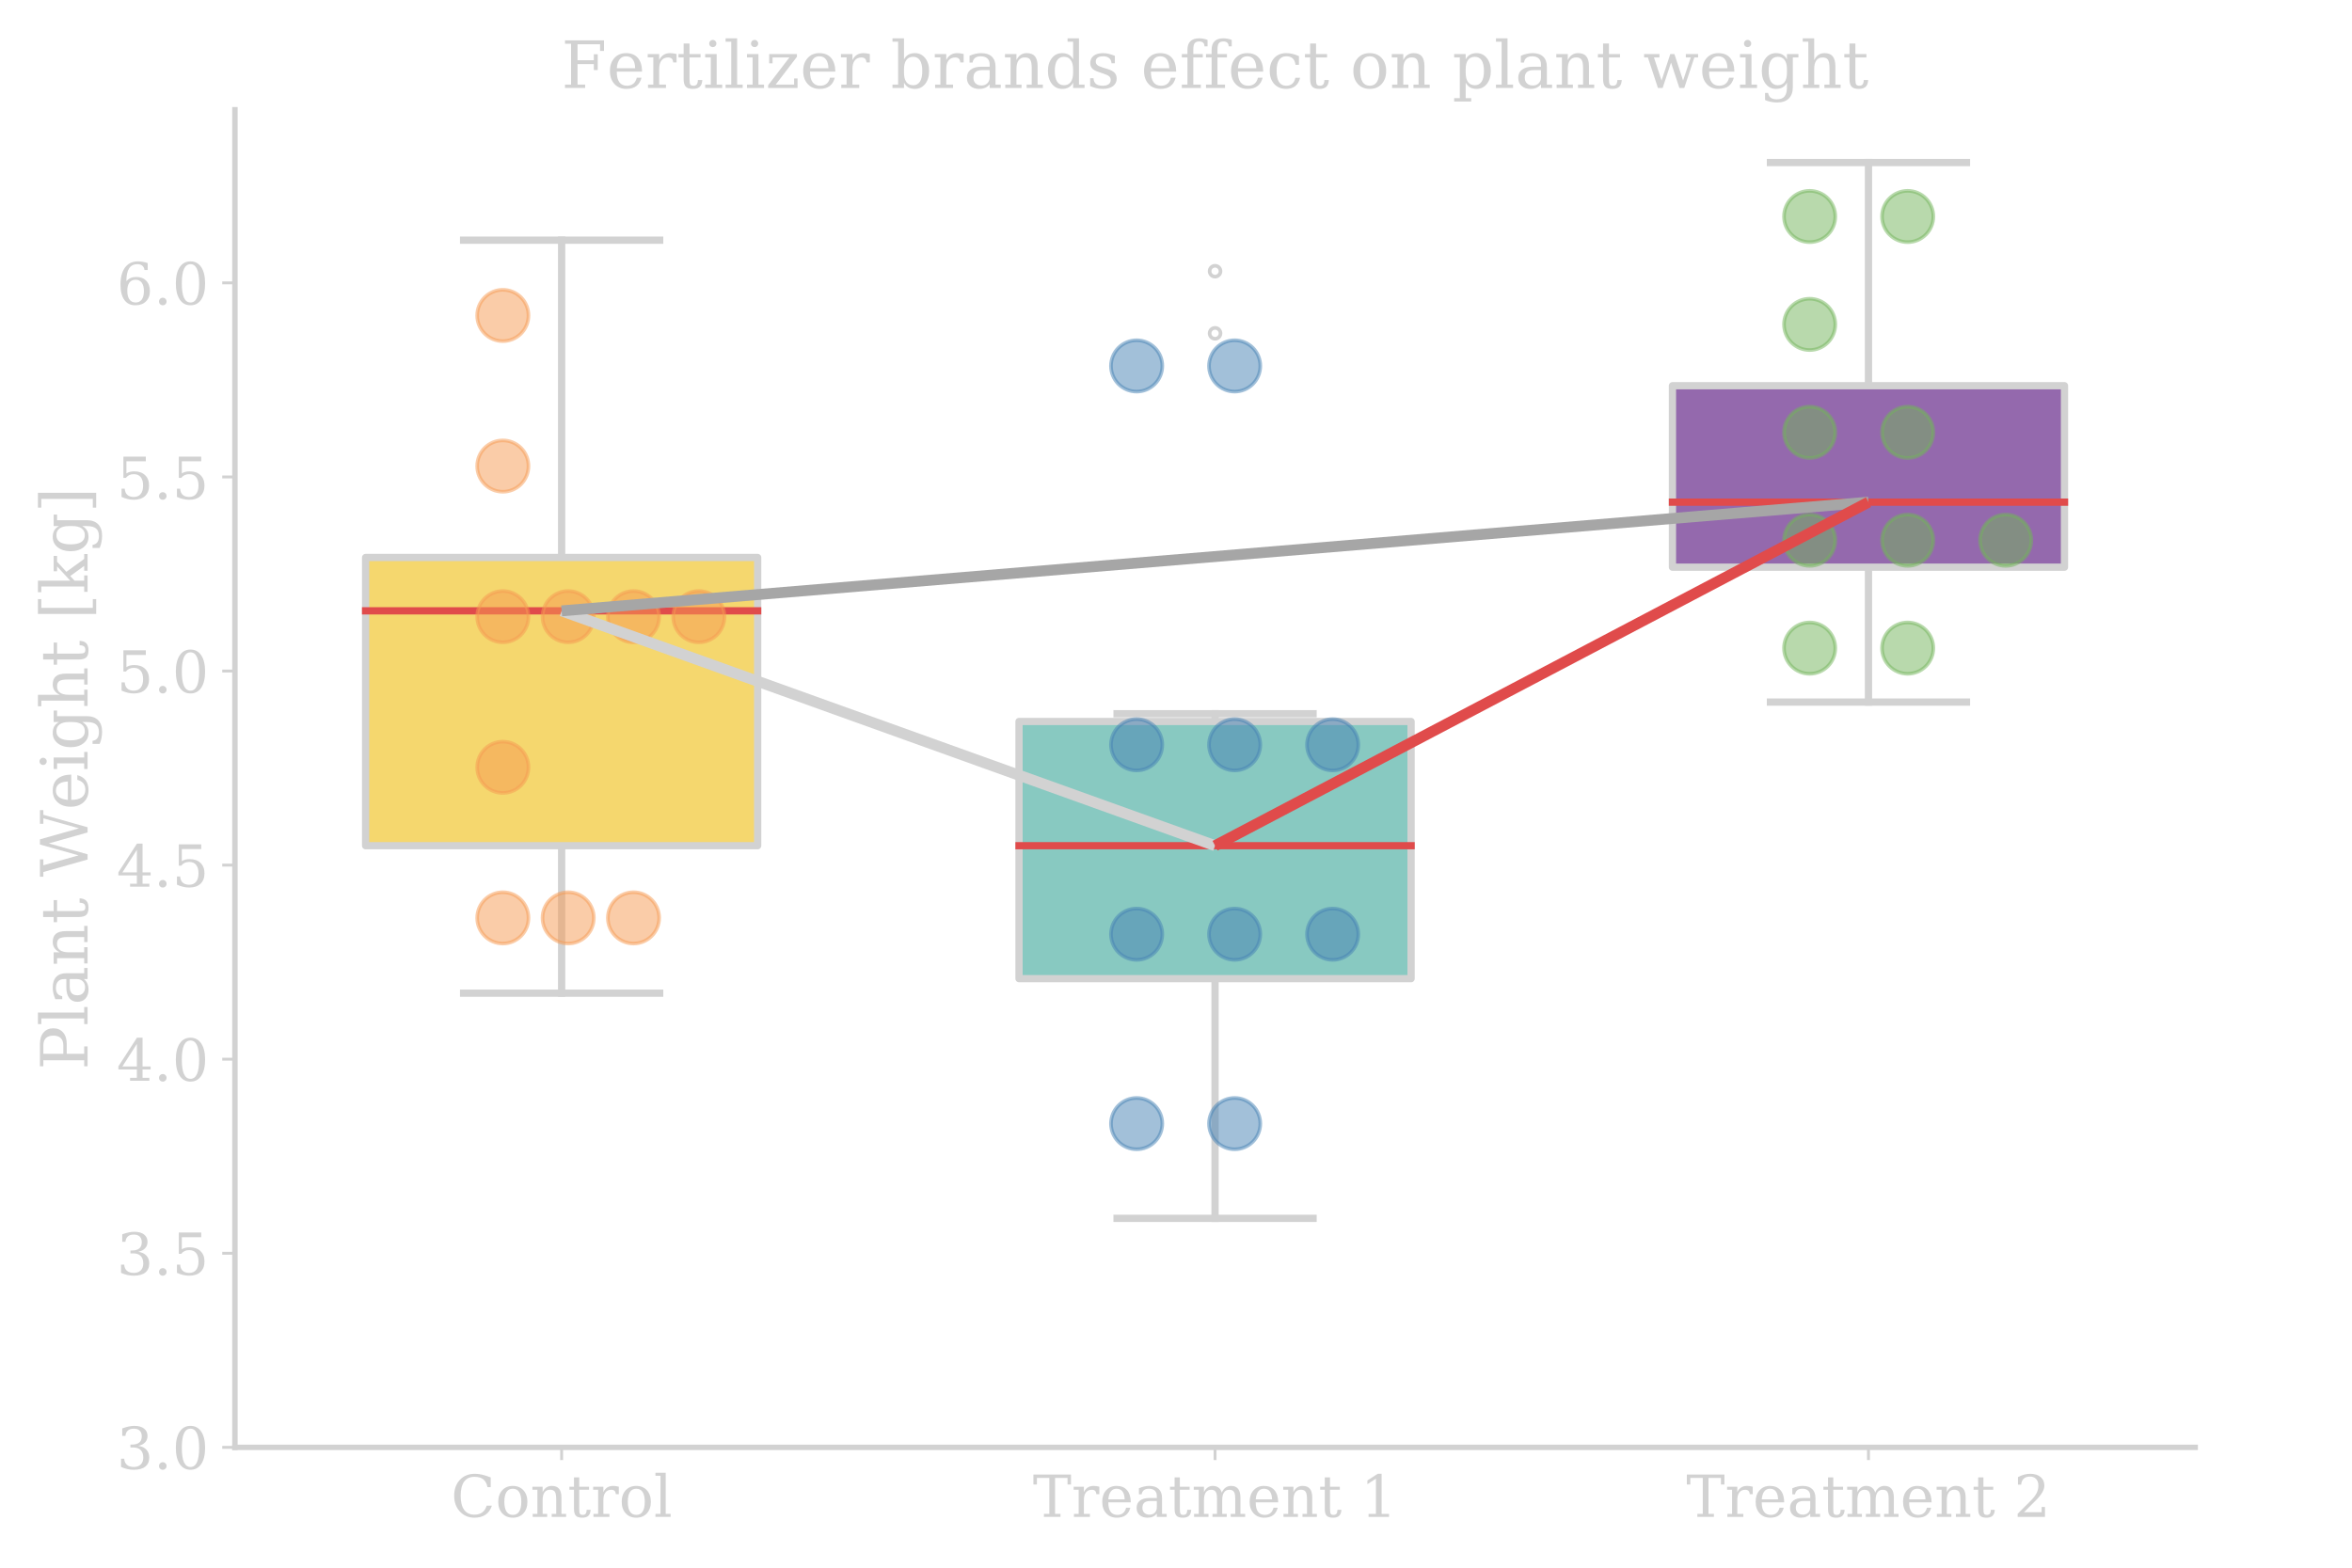 <?xml version="1.0" encoding="utf-8" standalone="no"?>
<!DOCTYPE svg PUBLIC "-//W3C//DTD SVG 1.1//EN"
  "http://www.w3.org/Graphics/SVG/1.1/DTD/svg11.dtd">
<!-- Created with matplotlib (http://matplotlib.org/) -->
<svg height="432pt" version="1.1" viewBox="0 0 648 432" width="648pt" xmlns="http://www.w3.org/2000/svg" xmlns:xlink="http://www.w3.org/1999/xlink">
 <defs>
  <style type="text/css">
*{stroke-linecap:butt;stroke-linejoin:round;}
  </style>
 </defs>
 <g id="figure_1">
  <g id="patch_1">
   <path d="M 0 432 
L 648 432 
L 648 0 
L 0 0 
z
" style="fill:none;"/>
  </g>
  <g id="axes_1">
   <g id="patch_2">
    <path d="M 64.726 398.84 
L 604.794 398.84 
L 604.794 30.24 
L 64.726 30.24 
z
" style="fill:none;opacity:0;"/>
   </g>
   <g id="matplotlib.axis_1">
    <g id="xtick_1">
     <g id="line2d_1">
      <defs>
       <path d="M 0 0 
L 0 3.5 
" id="m2d0a52b2f2" style="stroke:#d2d2d2;stroke-width:0.8;"/>
      </defs>
      <g>
       <use style="fill:#d2d2d2;stroke:#d2d2d2;stroke-width:0.8;" x="154.737" xlink:href="#m2d0a52b2f2" y="398.84"/>
      </g>
     </g>
     <g id="text_1">
      <!-- Control -->
      <defs>
       <path d="M 70.516 19.281 
Q 67.281 9.078 59.688 3.828 
Q 52.094 -1.422 40.484 -1.422 
Q 33.344 -1.422 27.234 1.016 
Q 21.141 3.469 16.406 8.203 
Q 10.938 13.672 8.266 20.625 
Q 5.609 27.594 5.609 36.375 
Q 5.609 53.375 15.422 63.797 
Q 25.25 74.219 41.312 74.219 
Q 47.266 74.219 54 72.656 
Q 60.75 71.094 68.5 67.922 
L 68.5 51.125 
L 62.984 51.125 
Q 61.188 60.297 55.734 64.641 
Q 50.297 69 40.484 69 
Q 28.812 69 22.797 60.719 
Q 16.797 52.438 16.797 36.375 
Q 16.797 20.359 22.797 12.078 
Q 28.812 3.812 40.484 3.812 
Q 48.641 3.812 53.906 7.688 
Q 59.188 11.578 61.531 19.281 
z
" id="DejaVuSerif-43"/>
       <path d="M 30.078 3.422 
Q 37.312 3.422 40.984 9.125 
Q 44.672 14.844 44.672 25.984 
Q 44.672 37.109 40.984 42.797 
Q 37.312 48.484 30.078 48.484 
Q 22.859 48.484 19.172 42.797 
Q 15.484 37.109 15.484 25.984 
Q 15.484 14.844 19.188 9.125 
Q 22.906 3.422 30.078 3.422 
z
M 30.078 -1.422 
Q 18.75 -1.422 11.859 6.078 
Q 4.984 13.578 4.984 25.984 
Q 4.984 38.375 11.844 45.844 
Q 18.703 53.328 30.078 53.328 
Q 41.453 53.328 48.312 45.844 
Q 55.172 38.375 55.172 25.984 
Q 55.172 13.578 48.312 6.078 
Q 41.453 -1.422 30.078 -1.422 
z
" id="DejaVuSerif-6f"/>
       <path d="M 4.109 0 
L 4.109 5.172 
L 12.203 5.172 
L 12.203 46.688 
L 3.609 46.688 
L 3.609 51.906 
L 21.188 51.906 
L 21.188 42.672 
Q 23.688 47.953 27.656 50.641 
Q 31.641 53.328 36.922 53.328 
Q 45.516 53.328 49.562 48.391 
Q 53.609 43.453 53.609 33.016 
L 53.609 5.172 
L 61.625 5.172 
L 61.625 0 
L 36.812 0 
L 36.812 5.172 
L 44.578 5.172 
L 44.578 30.172 
Q 44.578 39.703 42.234 43.234 
Q 39.891 46.781 33.984 46.781 
Q 27.734 46.781 24.453 42.203 
Q 21.188 37.641 21.188 28.906 
L 21.188 5.172 
L 29 5.172 
L 29 0 
z
" id="DejaVuSerif-6e"/>
       <path d="M 10.797 46.688 
L 2.875 46.688 
L 2.875 51.906 
L 10.797 51.906 
L 10.797 68.016 
L 19.828 68.016 
L 19.828 51.906 
L 36.719 51.906 
L 36.719 46.688 
L 19.828 46.688 
L 19.828 13.719 
Q 19.828 7.125 21.094 5.266 
Q 22.359 3.422 25.781 3.422 
Q 29.297 3.422 30.906 5.484 
Q 32.516 7.562 32.625 12.203 
L 39.406 12.203 
Q 39.016 5.125 35.547 1.844 
Q 32.078 -1.422 25 -1.422 
Q 17.234 -1.422 14.016 2.016 
Q 10.797 5.469 10.797 13.719 
z
" id="DejaVuSerif-74"/>
       <path d="M 47.797 52 
L 47.797 39.016 
L 42.625 39.016 
Q 42.391 42.875 40.484 44.781 
Q 38.578 46.688 34.906 46.688 
Q 28.266 46.688 24.719 42.094 
Q 21.188 37.5 21.188 28.906 
L 21.188 5.172 
L 31.594 5.172 
L 31.594 0 
L 4.109 0 
L 4.109 5.172 
L 12.203 5.172 
L 12.203 46.781 
L 3.609 46.781 
L 3.609 51.906 
L 21.188 51.906 
L 21.188 42.672 
Q 23.828 48.094 27.969 50.703 
Q 32.125 53.328 38.094 53.328 
Q 40.281 53.328 42.703 52.984 
Q 45.125 52.641 47.797 52 
z
" id="DejaVuSerif-72"/>
       <path d="M 20.516 5.172 
L 29 5.172 
L 29 0 
L 2.875 0 
L 2.875 5.172 
L 11.531 5.172 
L 11.531 70.797 
L 2.875 70.797 
L 2.875 75.984 
L 20.516 75.984 
z
" id="DejaVuSerif-6c"/>
      </defs>
      <g style="fill:#d2d2d2;" transform="translate(124.234 417.998)scale(0.16 -0.16)">
       <use xlink:href="#DejaVuSerif-43"/>
       <use x="76.514" xlink:href="#DejaVuSerif-6f"/>
       <use x="136.719" xlink:href="#DejaVuSerif-6e"/>
       <use x="201.123" xlink:href="#DejaVuSerif-74"/>
       <use x="241.309" xlink:href="#DejaVuSerif-72"/>
       <use x="289.111" xlink:href="#DejaVuSerif-6f"/>
       <use x="349.316" xlink:href="#DejaVuSerif-6c"/>
      </g>
     </g>
    </g>
    <g id="xtick_2">
     <g id="line2d_2">
      <g>
       <use style="fill:#d2d2d2;stroke:#d2d2d2;stroke-width:0.8;" x="334.76" xlink:href="#m2d0a52b2f2" y="398.84"/>
      </g>
     </g>
     <g id="text_2">
      <!-- Treatment 1 -->
      <defs>
       <path d="M 19.094 0 
L 19.094 5.172 
L 28.422 5.172 
L 28.422 67.094 
L 6.984 67.094 
L 6.984 55.719 
L 0.984 55.719 
L 0.984 72.906 
L 65.719 72.906 
L 65.719 55.719 
L 59.719 55.719 
L 59.719 67.094 
L 38.281 67.094 
L 38.281 5.172 
L 47.609 5.172 
L 47.609 0 
z
" id="DejaVuSerif-54"/>
       <path d="M 54.203 25 
L 15.484 25 
L 15.484 24.609 
Q 15.484 14.109 19.438 8.766 
Q 23.391 3.422 31.109 3.422 
Q 37.016 3.422 40.797 6.516 
Q 44.578 9.625 46.094 15.719 
L 53.328 15.719 
Q 51.172 7.172 45.375 2.875 
Q 39.594 -1.422 30.172 -1.422 
Q 18.797 -1.422 11.891 6.078 
Q 4.984 13.578 4.984 25.984 
Q 4.984 38.281 11.766 45.797 
Q 18.562 53.328 29.594 53.328 
Q 41.359 53.328 47.656 46.062 
Q 53.953 38.812 54.203 25 
z
M 43.609 30.172 
Q 43.312 39.266 39.766 43.875 
Q 36.234 48.484 29.594 48.484 
Q 23.391 48.484 19.828 43.844 
Q 16.266 39.203 15.484 30.172 
z
" id="DejaVuSerif-65"/>
       <path d="M 39.797 16.312 
L 39.797 27.297 
L 28.219 27.297 
Q 21.531 27.297 18.25 24.406 
Q 14.984 21.531 14.984 15.578 
Q 14.984 10.156 18.297 6.984 
Q 21.625 3.812 27.297 3.812 
Q 32.906 3.812 36.344 7.281 
Q 39.797 10.75 39.797 16.312 
z
M 48.781 32.422 
L 48.781 5.172 
L 56.781 5.172 
L 56.781 0 
L 39.797 0 
L 39.797 5.609 
Q 36.812 2 32.906 0.281 
Q 29 -1.422 23.781 -1.422 
Q 15.141 -1.422 10.062 3.172 
Q 4.984 7.766 4.984 15.578 
Q 4.984 23.641 10.797 28.078 
Q 16.609 32.516 27.203 32.516 
L 39.797 32.516 
L 39.797 36.078 
Q 39.797 42 36.203 45.234 
Q 32.625 48.484 26.125 48.484 
Q 20.75 48.484 17.578 46.047 
Q 14.406 43.609 13.625 38.812 
L 8.984 38.812 
L 8.984 49.312 
Q 13.672 51.312 18.094 52.312 
Q 22.516 53.328 26.703 53.328 
Q 37.5 53.328 43.141 47.969 
Q 48.781 42.625 48.781 32.422 
z
" id="DejaVuSerif-61"/>
       <path d="M 51.812 41.797 
Q 54.391 47.516 58.422 50.422 
Q 62.453 53.328 67.828 53.328 
Q 75.984 53.328 79.984 48.266 
Q 83.984 43.219 83.984 33.016 
L 83.984 5.172 
L 92.094 5.172 
L 92.094 0 
L 67.188 0 
L 67.188 5.172 
L 75 5.172 
L 75 31.984 
Q 75 39.938 72.656 43.312 
Q 70.312 46.688 64.891 46.688 
Q 58.891 46.688 55.734 42.141 
Q 52.594 37.594 52.594 28.906 
L 52.594 5.172 
L 60.406 5.172 
L 60.406 0 
L 35.797 0 
L 35.797 5.172 
L 43.609 5.172 
L 43.609 32.328 
Q 43.609 40.094 41.266 43.391 
Q 38.922 46.688 33.5 46.688 
Q 27.484 46.688 24.328 42.141 
Q 21.188 37.594 21.188 28.906 
L 21.188 5.172 
L 29 5.172 
L 29 0 
L 4.109 0 
L 4.109 5.172 
L 12.203 5.172 
L 12.203 46.781 
L 3.609 46.781 
L 3.609 51.906 
L 21.188 51.906 
L 21.188 42.672 
Q 23.688 47.859 27.531 50.594 
Q 31.391 53.328 36.281 53.328 
Q 42.328 53.328 46.375 50.312 
Q 50.438 47.312 51.812 41.797 
z
" id="DejaVuSerif-6d"/>
       <path id="DejaVuSerif-20"/>
       <path d="M 14.203 0 
L 14.203 5.172 
L 26.906 5.172 
L 26.906 65.828 
L 12.203 56.297 
L 12.203 62.703 
L 29.984 74.219 
L 36.719 74.219 
L 36.719 5.172 
L 49.422 5.172 
L 49.422 0 
z
" id="DejaVuSerif-31"/>
      </defs>
      <g style="fill:#d2d2d2;" transform="translate(284.559 417.998)scale(0.16 -0.16)">
       <use xlink:href="#DejaVuSerif-54"/>
       <use x="66.699" xlink:href="#DejaVuSerif-72"/>
       <use x="114.502" xlink:href="#DejaVuSerif-65"/>
       <use x="173.682" xlink:href="#DejaVuSerif-61"/>
       <use x="233.301" xlink:href="#DejaVuSerif-74"/>
       <use x="273.486" xlink:href="#DejaVuSerif-6d"/>
       <use x="368.311" xlink:href="#DejaVuSerif-65"/>
       <use x="427.49" xlink:href="#DejaVuSerif-6e"/>
       <use x="491.895" xlink:href="#DejaVuSerif-74"/>
       <use x="532.08" xlink:href="#DejaVuSerif-20"/>
       <use x="563.867" xlink:href="#DejaVuSerif-31"/>
      </g>
     </g>
    </g>
    <g id="xtick_3">
     <g id="line2d_3">
      <g>
       <use style="fill:#d2d2d2;stroke:#d2d2d2;stroke-width:0.8;" x="514.783" xlink:href="#m2d0a52b2f2" y="398.84"/>
      </g>
     </g>
     <g id="text_3">
      <!-- Treatment 2 -->
      <defs>
       <path d="M 12.797 55.516 
L 7.328 55.516 
L 7.328 68.5 
Q 12.547 71.297 17.844 72.75 
Q 23.141 74.219 28.219 74.219 
Q 39.594 74.219 46.188 68.703 
Q 52.781 63.188 52.781 53.719 
Q 52.781 43.016 37.844 28.125 
Q 36.672 27 36.078 26.422 
L 17.672 8.016 
L 48.094 8.016 
L 48.094 17 
L 53.812 17 
L 53.812 0 
L 6.781 0 
L 6.781 5.328 
L 28.906 27.391 
Q 36.234 34.719 39.359 40.844 
Q 42.484 46.969 42.484 53.719 
Q 42.484 61.078 38.641 65.234 
Q 34.812 69.391 28.078 69.391 
Q 21.094 69.391 17.281 65.922 
Q 13.484 62.453 12.797 55.516 
z
" id="DejaVuSerif-32"/>
      </defs>
      <g style="fill:#d2d2d2;" transform="translate(464.581 417.998)scale(0.16 -0.16)">
       <use xlink:href="#DejaVuSerif-54"/>
       <use x="66.699" xlink:href="#DejaVuSerif-72"/>
       <use x="114.502" xlink:href="#DejaVuSerif-65"/>
       <use x="173.682" xlink:href="#DejaVuSerif-61"/>
       <use x="233.301" xlink:href="#DejaVuSerif-74"/>
       <use x="273.486" xlink:href="#DejaVuSerif-6d"/>
       <use x="368.311" xlink:href="#DejaVuSerif-65"/>
       <use x="427.49" xlink:href="#DejaVuSerif-6e"/>
       <use x="491.895" xlink:href="#DejaVuSerif-74"/>
       <use x="532.08" xlink:href="#DejaVuSerif-20"/>
       <use x="563.867" xlink:href="#DejaVuSerif-32"/>
      </g>
     </g>
    </g>
   </g>
   <g id="matplotlib.axis_2">
    <g id="ytick_1">
     <g id="line2d_4">
      <defs>
       <path d="M 0 0 
L -3.5 0 
" id="m19a2a8b1f3" style="stroke:#d2d2d2;stroke-width:0.8;"/>
      </defs>
      <g>
       <use style="fill:#d2d2d2;stroke:#d2d2d2;stroke-width:0.8;" x="64.726" xlink:href="#m19a2a8b1f3" y="398.84"/>
      </g>
     </g>
     <g id="text_4">
      <!-- $\mathdefault{3.0}$ -->
      <defs>
       <path d="M 9.719 69.828 
Q 15.438 71.969 20.672 73.094 
Q 25.922 74.219 30.516 74.219 
Q 41.219 74.219 47.219 69.594 
Q 53.219 64.984 53.219 56.781 
Q 53.219 50.203 49.062 45.781 
Q 44.922 41.359 37.312 39.797 
Q 46.297 38.531 51.25 33.281 
Q 56.203 28.031 56.203 19.672 
Q 56.203 9.469 49.344 4.016 
Q 42.484 -1.422 29.594 -1.422 
Q 23.875 -1.422 18.422 -0.188 
Q 12.984 1.031 7.625 3.516 
L 7.625 17.672 
L 13.094 17.672 
Q 13.578 10.641 17.828 7.031 
Q 22.078 3.422 29.781 3.422 
Q 37.25 3.422 41.578 7.734 
Q 45.906 12.062 45.906 19.578 
Q 45.906 28.172 41.453 32.594 
Q 37.016 37.016 28.422 37.016 
L 23.781 37.016 
L 23.781 42 
L 26.219 42 
Q 34.766 42 39.031 45.531 
Q 43.312 49.078 43.312 56.203 
Q 43.312 62.594 39.797 65.984 
Q 36.281 69.391 29.688 69.391 
Q 23.094 69.391 19.453 66.266 
Q 15.828 63.141 15.188 56.984 
L 9.719 56.984 
z
" id="DejaVuSerif-33"/>
       <path d="M 9.422 5.078 
Q 9.422 7.812 11.281 9.719 
Q 13.141 11.625 15.922 11.625 
Q 18.609 11.625 20.5 9.719 
Q 22.406 7.812 22.406 5.078 
Q 22.406 2.391 20.5 0.484 
Q 18.609 -1.422 15.922 -1.422 
Q 13.141 -1.422 11.281 0.453 
Q 9.422 2.344 9.422 5.078 
z
" id="DejaVuSerif-2e"/>
       <path d="M 31.781 3.422 
Q 39.266 3.422 42.969 11.625 
Q 46.688 19.828 46.688 36.375 
Q 46.688 52.984 42.969 61.188 
Q 39.266 69.391 31.781 69.391 
Q 24.312 69.391 20.594 61.188 
Q 16.891 52.984 16.891 36.375 
Q 16.891 19.828 20.594 11.625 
Q 24.312 3.422 31.781 3.422 
z
M 31.781 -1.422 
Q 19.922 -1.422 13.25 8.531 
Q 6.594 18.5 6.594 36.375 
Q 6.594 54.297 13.25 64.25 
Q 19.922 74.219 31.781 74.219 
Q 43.703 74.219 50.344 64.25 
Q 56.984 54.297 56.984 36.375 
Q 56.984 18.5 50.344 8.531 
Q 43.703 -1.422 31.781 -1.422 
z
" id="DejaVuSerif-30"/>
      </defs>
      <g style="fill:#d2d2d2;" transform="translate(32.126 404.919)scale(0.16 -0.16)">
       <use transform="translate(0 0.781)" xlink:href="#DejaVuSerif-33"/>
       <use transform="translate(63.623 0.781)" xlink:href="#DejaVuSerif-2e"/>
       <use transform="translate(95.41 0.781)" xlink:href="#DejaVuSerif-30"/>
      </g>
     </g>
    </g>
    <g id="ytick_2">
     <g id="line2d_5">
      <g>
       <use style="fill:#d2d2d2;stroke:#d2d2d2;stroke-width:0.8;" x="64.726" xlink:href="#m19a2a8b1f3" y="345.358"/>
      </g>
     </g>
     <g id="text_5">
      <!-- $\mathdefault{3.5}$ -->
      <defs>
       <path d="M 50.297 72.906 
L 50.297 64.891 
L 16.891 64.891 
L 16.891 44 
Q 19.438 45.75 22.828 46.625 
Q 26.219 47.516 30.422 47.516 
Q 42.234 47.516 49.062 40.969 
Q 55.906 34.422 55.906 23.094 
Q 55.906 11.531 49 5.047 
Q 42.094 -1.422 29.594 -1.422 
Q 24.562 -1.422 19.281 -0.188 
Q 14.016 1.031 8.5 3.516 
L 8.5 17.672 
L 14.016 17.672 
Q 14.453 10.75 18.422 7.078 
Q 22.406 3.422 29.594 3.422 
Q 37.312 3.422 41.453 8.5 
Q 45.609 13.578 45.609 23.094 
Q 45.609 32.562 41.484 37.609 
Q 37.359 42.672 29.594 42.672 
Q 25.203 42.672 21.844 41.109 
Q 18.5 39.547 15.922 36.281 
L 11.719 36.281 
L 11.719 72.906 
z
" id="DejaVuSerif-35"/>
      </defs>
      <g style="fill:#d2d2d2;" transform="translate(32.126 351.436)scale(0.16 -0.16)">
       <use transform="translate(0 0.781)" xlink:href="#DejaVuSerif-33"/>
       <use transform="translate(63.623 0.781)" xlink:href="#DejaVuSerif-2e"/>
       <use transform="translate(95.41 0.781)" xlink:href="#DejaVuSerif-35"/>
      </g>
     </g>
    </g>
    <g id="ytick_3">
     <g id="line2d_6">
      <g>
       <use style="fill:#d2d2d2;stroke:#d2d2d2;stroke-width:0.8;" x="64.726" xlink:href="#m19a2a8b1f3" y="291.875"/>
      </g>
     </g>
     <g id="text_6">
      <!-- $\mathdefault{4.0}$ -->
      <defs>
       <path d="M 34.906 24.703 
L 34.906 63.484 
L 10.016 24.703 
z
M 56.391 0 
L 23.188 0 
L 23.188 5.172 
L 34.906 5.172 
L 34.906 19.484 
L 3.078 19.484 
L 3.078 24.812 
L 35.016 74.219 
L 44.672 74.219 
L 44.672 24.703 
L 58.594 24.703 
L 58.594 19.484 
L 44.672 19.484 
L 44.672 5.172 
L 56.391 5.172 
z
" id="DejaVuSerif-34"/>
      </defs>
      <g style="fill:#d2d2d2;" transform="translate(32.126 297.954)scale(0.16 -0.16)">
       <use transform="translate(0 0.781)" xlink:href="#DejaVuSerif-34"/>
       <use transform="translate(63.623 0.781)" xlink:href="#DejaVuSerif-2e"/>
       <use transform="translate(95.41 0.781)" xlink:href="#DejaVuSerif-30"/>
      </g>
     </g>
    </g>
    <g id="ytick_4">
     <g id="line2d_7">
      <g>
       <use style="fill:#d2d2d2;stroke:#d2d2d2;stroke-width:0.8;" x="64.726" xlink:href="#m19a2a8b1f3" y="238.393"/>
      </g>
     </g>
     <g id="text_7">
      <!-- $\mathdefault{4.5}$ -->
      <g style="fill:#d2d2d2;" transform="translate(32.126 244.472)scale(0.16 -0.16)">
       <use transform="translate(0 0.781)" xlink:href="#DejaVuSerif-34"/>
       <use transform="translate(63.623 0.781)" xlink:href="#DejaVuSerif-2e"/>
       <use transform="translate(95.41 0.781)" xlink:href="#DejaVuSerif-35"/>
      </g>
     </g>
    </g>
    <g id="ytick_5">
     <g id="line2d_8">
      <g>
       <use style="fill:#d2d2d2;stroke:#d2d2d2;stroke-width:0.8;" x="64.726" xlink:href="#m19a2a8b1f3" y="184.911"/>
      </g>
     </g>
     <g id="text_8">
      <!-- $\mathdefault{5.0}$ -->
      <g style="fill:#d2d2d2;" transform="translate(32.126 190.99)scale(0.16 -0.16)">
       <use transform="translate(0 0.781)" xlink:href="#DejaVuSerif-35"/>
       <use transform="translate(63.623 0.781)" xlink:href="#DejaVuSerif-2e"/>
       <use transform="translate(95.41 0.781)" xlink:href="#DejaVuSerif-30"/>
      </g>
     </g>
    </g>
    <g id="ytick_6">
     <g id="line2d_9">
      <g>
       <use style="fill:#d2d2d2;stroke:#d2d2d2;stroke-width:0.8;" x="64.726" xlink:href="#m19a2a8b1f3" y="131.429"/>
      </g>
     </g>
     <g id="text_9">
      <!-- $\mathdefault{5.5}$ -->
      <g style="fill:#d2d2d2;" transform="translate(32.126 137.507)scale(0.16 -0.16)">
       <use transform="translate(0 0.094)" xlink:href="#DejaVuSerif-35"/>
       <use transform="translate(63.623 0.094)" xlink:href="#DejaVuSerif-2e"/>
       <use transform="translate(95.41 0.094)" xlink:href="#DejaVuSerif-35"/>
      </g>
     </g>
    </g>
    <g id="ytick_7">
     <g id="line2d_10">
      <g>
       <use style="fill:#d2d2d2;stroke:#d2d2d2;stroke-width:0.8;" x="64.726" xlink:href="#m19a2a8b1f3" y="77.946"/>
      </g>
     </g>
     <g id="text_10">
      <!-- $\mathdefault{6.0}$ -->
      <defs>
       <path d="M 32.719 3.422 
Q 39.594 3.422 43.297 8.469 
Q 47.016 13.531 47.016 23 
Q 47.016 32.469 43.297 37.516 
Q 39.594 42.578 32.719 42.578 
Q 25.734 42.578 22.062 37.688 
Q 18.406 32.812 18.406 23.578 
Q 18.406 13.875 22.109 8.641 
Q 25.828 3.422 32.719 3.422 
z
M 16.797 40.141 
Q 20.125 43.797 24.312 45.594 
Q 28.516 47.406 33.797 47.406 
Q 44.672 47.406 51 40.859 
Q 57.328 34.328 57.328 23 
Q 57.328 11.922 50.516 5.25 
Q 43.703 -1.422 32.328 -1.422 
Q 19.969 -1.422 13.328 7.781 
Q 6.688 17 6.688 34.078 
Q 6.688 53.219 14.547 63.719 
Q 22.406 74.219 36.719 74.219 
Q 40.578 74.219 44.828 73.484 
Q 49.078 72.75 53.516 71.297 
L 53.516 59.281 
L 48 59.281 
Q 47.406 64.203 44.234 66.797 
Q 41.062 69.391 35.688 69.391 
Q 26.219 69.391 21.578 62.203 
Q 16.938 55.031 16.797 40.141 
z
" id="DejaVuSerif-36"/>
      </defs>
      <g style="fill:#d2d2d2;" transform="translate(32.126 84.025)scale(0.16 -0.16)">
       <use transform="translate(0 0.781)" xlink:href="#DejaVuSerif-36"/>
       <use transform="translate(63.623 0.781)" xlink:href="#DejaVuSerif-2e"/>
       <use transform="translate(95.41 0.781)" xlink:href="#DejaVuSerif-30"/>
      </g>
     </g>
    </g>
    <g id="text_11">
     <!-- Plant Weight [kg] -->
     <defs>
      <path d="M 24.703 37.109 
L 37.594 37.109 
Q 44.875 37.109 48.672 41.031 
Q 52.484 44.969 52.484 52.391 
Q 52.484 59.859 48.672 63.766 
Q 44.875 67.672 37.594 67.672 
L 24.703 67.672 
z
M 5.516 0 
L 5.516 5.172 
L 14.797 5.172 
L 14.797 67.672 
L 5.516 67.672 
L 5.516 72.906 
L 39.984 72.906 
Q 50.922 72.906 57.312 67.359 
Q 63.719 61.812 63.719 52.391 
Q 63.719 43.016 57.312 37.453 
Q 50.922 31.891 39.984 31.891 
L 24.703 31.891 
L 24.703 5.172 
L 35.984 5.172 
L 35.984 0 
z
" id="DejaVuSerif-50"/>
      <path d="M 76.219 0 
L 68.219 0 
L 51.516 59.281 
L 34.812 0 
L 26.812 0 
L 7.719 67.672 
L 0.484 67.672 
L 0.484 72.906 
L 27.094 72.906 
L 27.094 67.672 
L 18.016 67.672 
L 33.203 13.812 
L 49.812 72.906 
L 57.719 72.906 
L 74.609 13.188 
L 89.891 67.672 
L 81.5 67.672 
L 81.5 72.906 
L 102.484 72.906 
L 102.484 67.672 
L 95.312 67.672 
z
" id="DejaVuSerif-57"/>
      <path d="M 9.719 68.016 
Q 9.719 70.266 11.344 71.922 
Q 12.984 73.578 15.281 73.578 
Q 17.531 73.578 19.156 71.922 
Q 20.797 70.266 20.797 68.016 
Q 20.797 65.719 19.188 64.109 
Q 17.578 62.5 15.281 62.5 
Q 12.984 62.5 11.344 64.109 
Q 9.719 65.719 9.719 68.016 
z
M 21.188 5.172 
L 29.688 5.172 
L 29.688 0 
L 3.609 0 
L 3.609 5.172 
L 12.203 5.172 
L 12.203 46.688 
L 3.609 46.688 
L 3.609 51.906 
L 21.188 51.906 
z
" id="DejaVuSerif-69"/>
      <path d="M 52.484 46.688 
L 52.484 1.125 
Q 52.484 -10.062 46.328 -16.141 
Q 40.188 -22.219 28.812 -22.219 
Q 23.688 -22.219 19 -21.281 
Q 14.312 -20.359 10.016 -18.5 
L 10.016 -7.625 
L 14.703 -7.625 
Q 15.578 -12.703 18.844 -15.047 
Q 22.125 -17.391 28.219 -17.391 
Q 36.141 -17.391 39.812 -12.922 
Q 43.5 -8.453 43.5 1.125 
L 43.5 8.109 
Q 40.875 3.219 36.797 0.891 
Q 32.719 -1.422 26.703 -1.422 
Q 17.141 -1.422 11.062 6.172 
Q 4.984 13.766 4.984 25.984 
Q 4.984 38.188 11.031 45.75 
Q 17.094 53.328 26.703 53.328 
Q 32.719 53.328 36.797 51 
Q 40.875 48.688 43.5 43.797 
L 43.5 51.906 
L 61.078 51.906 
L 61.078 46.688 
z
M 43.5 28.516 
Q 43.5 37.844 39.906 42.766 
Q 36.328 47.703 29.5 47.703 
Q 22.562 47.703 19.016 42.234 
Q 15.484 36.766 15.484 25.984 
Q 15.484 15.234 19.016 9.719 
Q 22.562 4.203 29.5 4.203 
Q 36.328 4.203 39.906 9.109 
Q 43.5 14.016 43.5 23.391 
z
" id="DejaVuSerif-67"/>
      <path d="M 4.109 0 
L 4.109 5.172 
L 12.203 5.172 
L 12.203 70.797 
L 3.609 70.797 
L 3.609 75.984 
L 21.188 75.984 
L 21.188 42.672 
Q 23.688 47.953 27.656 50.641 
Q 31.641 53.328 36.922 53.328 
Q 45.516 53.328 49.562 48.391 
Q 53.609 43.453 53.609 33.016 
L 53.609 5.172 
L 61.625 5.172 
L 61.625 0 
L 36.812 0 
L 36.812 5.172 
L 44.578 5.172 
L 44.578 30.172 
Q 44.578 39.703 42.25 43.188 
Q 39.938 46.688 33.984 46.688 
Q 27.734 46.688 24.453 42.141 
Q 21.188 37.594 21.188 28.906 
L 21.188 5.172 
L 29 5.172 
L 29 0 
z
" id="DejaVuSerif-68"/>
      <path d="M 8.594 75.984 
L 31.297 75.984 
L 31.297 70.797 
L 17.922 70.797 
L 17.922 -8.016 
L 31.297 -8.016 
L 31.297 -13.188 
L 8.594 -13.188 
z
" id="DejaVuSerif-5b"/>
      <path d="M 28.609 0 
L 3.422 0 
L 3.422 5.172 
L 11.531 5.172 
L 11.531 70.797 
L 2.875 70.797 
L 2.875 75.984 
L 20.516 75.984 
L 20.516 26.516 
L 42.391 46.688 
L 34.906 46.688 
L 34.906 51.906 
L 58.406 51.906 
L 58.406 46.688 
L 49.516 46.688 
L 34.078 32.422 
L 53.812 5.172 
L 61.281 5.172 
L 61.281 0 
L 35.688 0 
L 35.688 5.172 
L 43.109 5.172 
L 27.594 26.516 
L 20.516 19.922 
L 20.516 5.172 
L 28.609 5.172 
z
" id="DejaVuSerif-6b"/>
      <path d="M 30.422 75.984 
L 30.422 -13.188 
L 7.719 -13.188 
L 7.719 -8.016 
L 21.094 -8.016 
L 21.094 70.797 
L 7.719 70.797 
L 7.719 75.984 
z
" id="DejaVuSerif-5d"/>
     </defs>
     <g style="fill:#d2d2d2;" transform="translate(24.127 294.831)rotate(-90)scale(0.18 -0.18)">
      <use xlink:href="#DejaVuSerif-50"/>
      <use x="67.285" xlink:href="#DejaVuSerif-6c"/>
      <use x="99.268" xlink:href="#DejaVuSerif-61"/>
      <use x="158.887" xlink:href="#DejaVuSerif-6e"/>
      <use x="223.291" xlink:href="#DejaVuSerif-74"/>
      <use x="263.477" xlink:href="#DejaVuSerif-20"/>
      <use x="295.264" xlink:href="#DejaVuSerif-57"/>
      <use x="397.922" xlink:href="#DejaVuSerif-65"/>
      <use x="457.102" xlink:href="#DejaVuSerif-69"/>
      <use x="489.084" xlink:href="#DejaVuSerif-67"/>
      <use x="553.098" xlink:href="#DejaVuSerif-68"/>
      <use x="617.502" xlink:href="#DejaVuSerif-74"/>
      <use x="657.688" xlink:href="#DejaVuSerif-20"/>
      <use x="689.475" xlink:href="#DejaVuSerif-5b"/>
      <use x="728.488" xlink:href="#DejaVuSerif-6b"/>
      <use x="789.084" xlink:href="#DejaVuSerif-67"/>
      <use x="853.098" xlink:href="#DejaVuSerif-5d"/>
     </g>
    </g>
   </g>
   <g id="line2d_11">
    <path clip-path="url(#p7638b8dc80)" d="M 154.737 233.045 
L 154.737 273.691 
" style="fill:none;stroke:#d2d2d2;stroke-linecap:square;stroke-width:2;"/>
   </g>
   <g id="line2d_12">
    <path clip-path="url(#p7638b8dc80)" d="M 154.737 153.624 
L 154.737 66.18 
" style="fill:none;stroke:#d2d2d2;stroke-linecap:square;stroke-width:2;"/>
   </g>
   <g id="line2d_13">
    <path clip-path="url(#p7638b8dc80)" d="M 127.734 273.691 
L 181.741 273.691 
" style="fill:none;stroke:#d2d2d2;stroke-linecap:square;stroke-width:2;"/>
   </g>
   <g id="line2d_14">
    <path clip-path="url(#p7638b8dc80)" d="M 127.734 66.18 
L 181.741 66.18 
" style="fill:none;stroke:#d2d2d2;stroke-linecap:square;stroke-width:2;"/>
   </g>
   <g id="line2d_15"/>
   <g id="line2d_16">
    <path clip-path="url(#p7638b8dc80)" d="M 334.76 269.68 
L 334.76 335.731 
" style="fill:none;stroke:#d2d2d2;stroke-linecap:square;stroke-width:2;"/>
   </g>
   <g id="line2d_17">
    <path clip-path="url(#p7638b8dc80)" d="M 334.76 198.816 
L 334.76 196.677 
" style="fill:none;stroke:#d2d2d2;stroke-linecap:square;stroke-width:2;"/>
   </g>
   <g id="line2d_18">
    <path clip-path="url(#p7638b8dc80)" d="M 307.757 335.731 
L 361.763 335.731 
" style="fill:none;stroke:#d2d2d2;stroke-linecap:square;stroke-width:2;"/>
   </g>
   <g id="line2d_19">
    <path clip-path="url(#p7638b8dc80)" d="M 307.757 196.677 
L 361.763 196.677 
" style="fill:none;stroke:#d2d2d2;stroke-linecap:square;stroke-width:2;"/>
   </g>
   <g id="line2d_20">
    <defs>
     <path d="M 0 1.5 
C 0.398 1.5 0.779 1.342 1.061 1.061 
C 1.342 0.779 1.5 0.398 1.5 0 
C 1.5 -0.398 1.342 -0.779 1.061 -1.061 
C 0.779 -1.342 0.398 -1.5 0 -1.5 
C -0.398 -1.5 -0.779 -1.342 -1.061 -1.061 
C -1.342 -0.779 -1.5 -0.398 -1.5 0 
C -1.5 0.398 -1.342 0.779 -1.061 1.061 
C -0.779 1.342 -0.398 1.5 0 1.5 
z
" id="m819b0937d3" style="stroke:#d2d2d2;"/>
    </defs>
    <g clip-path="url(#p7638b8dc80)">
     <use style="fill:none;stroke:#d2d2d2;" x="334.76" xlink:href="#m819b0937d3" y="91.852"/>
     <use style="fill:none;stroke:#d2d2d2;" x="334.76" xlink:href="#m819b0937d3" y="74.737"/>
    </g>
   </g>
   <g id="line2d_21">
    <path clip-path="url(#p7638b8dc80)" d="M 514.783 156.298 
L 514.783 193.468 
" style="fill:none;stroke:#d2d2d2;stroke-linecap:square;stroke-width:2;"/>
   </g>
   <g id="line2d_22">
    <path clip-path="url(#p7638b8dc80)" d="M 514.783 106.292 
L 514.783 44.787 
" style="fill:none;stroke:#d2d2d2;stroke-linecap:square;stroke-width:2;"/>
   </g>
   <g id="line2d_23">
    <path clip-path="url(#p7638b8dc80)" d="M 487.779 193.468 
L 541.786 193.468 
" style="fill:none;stroke:#d2d2d2;stroke-linecap:square;stroke-width:2;"/>
   </g>
   <g id="line2d_24">
    <path clip-path="url(#p7638b8dc80)" d="M 487.779 44.787 
L 541.786 44.787 
" style="fill:none;stroke:#d2d2d2;stroke-linecap:square;stroke-width:2;"/>
   </g>
   <g id="line2d_25"/>
   <g id="patch_3">
    <path clip-path="url(#p7638b8dc80)" d="M 100.73 233.045 
L 208.744 233.045 
L 208.744 153.624 
L 100.73 153.624 
L 100.73 233.045 
z
" style="fill:#f5d76e;stroke:#d2d2d2;stroke-linejoin:miter;stroke-width:2;"/>
   </g>
   <g id="patch_4">
    <path clip-path="url(#p7638b8dc80)" d="M 280.753 269.68 
L 388.767 269.68 
L 388.767 198.816 
L 280.753 198.816 
L 280.753 269.68 
z
" style="fill:#88c9c1;stroke:#d2d2d2;stroke-linejoin:miter;stroke-width:2;"/>
   </g>
   <g id="patch_5">
    <path clip-path="url(#p7638b8dc80)" d="M 460.776 156.298 
L 568.79 156.298 
L 568.79 106.292 
L 460.776 106.292 
L 460.776 156.298 
z
" style="fill:#9469ad;stroke:#d2d2d2;stroke-linejoin:miter;stroke-width:2;"/>
   </g>
   <g id="line2d_26">
    <path clip-path="url(#p7638b8dc80)" d="M 100.73 168.331 
L 208.744 168.331 
" style="fill:none;stroke:#e04b4b;stroke-linecap:square;stroke-width:2;"/>
   </g>
   <g id="line2d_27">
    <path clip-path="url(#p7638b8dc80)" d="M 280.753 233.045 
L 388.767 233.045 
" style="fill:none;stroke:#e04b4b;stroke-linecap:square;stroke-width:2;"/>
   </g>
   <g id="line2d_28">
    <path clip-path="url(#p7638b8dc80)" d="M 460.776 138.381 
L 568.79 138.381 
" style="fill:none;stroke:#e04b4b;stroke-linecap:square;stroke-width:2;"/>
   </g>
   <g id="patch_6">
    <path d="M 64.726 398.84 
L 64.726 30.24 
" style="fill:none;stroke:#d2d2d2;stroke-linecap:square;stroke-linejoin:miter;stroke-width:1.5;"/>
   </g>
   <g id="patch_7">
    <path d="M 64.726 398.84 
L 604.794 398.84 
" style="fill:none;stroke:#d2d2d2;stroke-linecap:square;stroke-linejoin:miter;stroke-width:1.5;"/>
   </g>
   <g id="text_12">
    <!-- Fertilizer brands effect on plant weight -->
    <defs>
     <path d="M 5.516 0 
L 5.516 5.172 
L 14.797 5.172 
L 14.797 67.672 
L 5.516 67.672 
L 5.516 72.906 
L 65.188 72.906 
L 65.188 56.688 
L 59.188 56.688 
L 59.188 66.891 
L 24.703 66.891 
L 24.703 42.484 
L 49.609 42.484 
L 49.609 51.609 
L 55.609 51.609 
L 55.609 27.391 
L 49.609 27.391 
L 49.609 36.531 
L 24.703 36.531 
L 24.703 5.172 
L 36.375 5.172 
L 36.375 0 
z
" id="DejaVuSerif-46"/>
     <path d="M 4 0 
L 4 4.203 
L 36.531 46.688 
L 10.797 46.688 
L 10.797 37.703 
L 5.609 37.703 
L 5.609 51.906 
L 48.094 51.906 
L 48.094 47.703 
L 15.578 5.172 
L 43.797 5.172 
L 43.797 14.594 
L 49.031 14.594 
L 49.031 0 
z
" id="DejaVuSerif-7a"/>
     <path d="M 11.531 5.172 
L 11.531 70.797 
L 2.875 70.797 
L 2.875 75.984 
L 20.516 75.984 
L 20.516 43.797 
Q 23.141 48.688 27.219 51 
Q 31.297 53.328 37.312 53.328 
Q 46.875 53.328 52.922 45.75 
Q 58.984 38.188 58.984 25.984 
Q 58.984 13.766 52.922 6.172 
Q 46.875 -1.422 37.312 -1.422 
Q 31.297 -1.422 27.219 0.891 
Q 23.141 3.219 20.516 8.109 
L 20.516 0 
L 2.875 0 
L 2.875 5.172 
z
M 20.516 23.391 
Q 20.516 14.016 24.094 9.109 
Q 27.688 4.203 34.516 4.203 
Q 41.406 4.203 44.938 9.719 
Q 48.484 15.234 48.484 25.984 
Q 48.484 36.766 44.938 42.234 
Q 41.406 47.703 34.516 47.703 
Q 27.688 47.703 24.094 42.766 
Q 20.516 37.844 20.516 28.516 
z
" id="DejaVuSerif-62"/>
     <path d="M 52.484 5.172 
L 61.078 5.172 
L 61.078 0 
L 43.5 0 
L 43.5 8.109 
Q 40.875 3.219 36.797 0.891 
Q 32.719 -1.422 26.703 -1.422 
Q 17.141 -1.422 11.062 6.172 
Q 4.984 13.766 4.984 25.984 
Q 4.984 38.188 11.031 45.75 
Q 17.094 53.328 26.703 53.328 
Q 32.719 53.328 36.797 51 
Q 40.875 48.688 43.5 43.797 
L 43.5 70.797 
L 35.016 70.797 
L 35.016 75.984 
L 52.484 75.984 
z
M 43.5 23.391 
L 43.5 28.516 
Q 43.5 37.844 39.906 42.766 
Q 36.328 47.703 29.5 47.703 
Q 22.562 47.703 19.016 42.234 
Q 15.484 36.766 15.484 25.984 
Q 15.484 15.234 19.016 9.719 
Q 22.562 4.203 29.5 4.203 
Q 36.328 4.203 39.906 9.109 
Q 43.5 14.016 43.5 23.391 
z
" id="DejaVuSerif-64"/>
     <path d="M 5.609 2.875 
L 5.609 14.984 
L 10.797 14.984 
Q 10.984 9.188 14.422 6.297 
Q 17.875 3.422 24.609 3.422 
Q 30.672 3.422 33.844 5.688 
Q 37.016 7.953 37.016 12.312 
Q 37.016 15.719 34.688 17.812 
Q 32.375 19.922 24.906 22.312 
L 18.406 24.516 
Q 11.719 26.656 8.719 29.875 
Q 5.719 33.109 5.719 38.094 
Q 5.719 45.219 10.938 49.266 
Q 16.156 53.328 25.391 53.328 
Q 29.5 53.328 34.031 52.25 
Q 38.578 51.172 43.406 49.125 
L 43.406 37.797 
L 38.234 37.797 
Q 38.031 42.828 34.703 45.656 
Q 31.391 48.484 25.688 48.484 
Q 20.016 48.484 17.109 46.484 
Q 14.203 44.484 14.203 40.484 
Q 14.203 37.203 16.406 35.219 
Q 18.609 33.25 25.203 31.203 
L 32.328 29 
Q 39.703 26.703 42.938 23.266 
Q 46.188 19.828 46.188 14.406 
Q 46.188 7.031 40.547 2.797 
Q 34.906 -1.422 25 -1.422 
Q 19.969 -1.422 15.188 -0.344 
Q 10.406 0.734 5.609 2.875 
z
" id="DejaVuSerif-73"/>
     <path d="M 43.016 63.719 
L 38.281 63.719 
Q 38.234 67.391 36.203 69.281 
Q 34.188 71.188 30.328 71.188 
Q 25.297 71.188 23.234 68.422 
Q 21.188 65.672 21.188 58.594 
L 21.188 51.906 
L 35.688 51.906 
L 35.688 46.688 
L 21.188 46.688 
L 21.188 5.172 
L 32.719 5.172 
L 32.719 0 
L 3.609 0 
L 3.609 5.172 
L 12.203 5.172 
L 12.203 46.688 
L 3.609 46.688 
L 3.609 51.906 
L 12.203 51.906 
L 12.203 58.406 
Q 12.203 67.094 16.719 71.531 
Q 21.234 75.984 29.984 75.984 
Q 33.25 75.984 36.516 75.391 
Q 39.797 74.812 43.016 73.578 
z
" id="DejaVuSerif-66"/>
     <path d="M 51.422 15.578 
Q 49.516 7.281 44.094 2.922 
Q 38.672 -1.422 30.078 -1.422 
Q 18.75 -1.422 11.859 6.078 
Q 4.984 13.578 4.984 25.984 
Q 4.984 38.422 11.859 45.875 
Q 18.75 53.328 30.078 53.328 
Q 35.016 53.328 39.891 52.172 
Q 44.781 51.031 49.703 48.688 
L 49.703 35.406 
L 44.484 35.406 
Q 43.453 42.234 40.016 45.359 
Q 36.578 48.484 30.172 48.484 
Q 22.906 48.484 19.188 42.844 
Q 15.484 37.203 15.484 25.984 
Q 15.484 14.75 19.172 9.078 
Q 22.859 3.422 30.172 3.422 
Q 35.984 3.422 39.453 6.438 
Q 42.922 9.469 44.188 15.578 
z
" id="DejaVuSerif-63"/>
     <path d="M 20.516 28.516 
L 20.516 23.391 
Q 20.516 14.016 24.094 9.109 
Q 27.688 4.203 34.516 4.203 
Q 41.406 4.203 44.938 9.719 
Q 48.484 15.234 48.484 25.984 
Q 48.484 36.766 44.938 42.234 
Q 41.406 47.703 34.516 47.703 
Q 27.688 47.703 24.094 42.766 
Q 20.516 37.844 20.516 28.516 
z
M 11.531 46.688 
L 2.875 46.688 
L 2.875 51.906 
L 20.516 51.906 
L 20.516 43.797 
Q 23.141 48.688 27.219 51 
Q 31.297 53.328 37.312 53.328 
Q 46.875 53.328 52.922 45.75 
Q 58.984 38.188 58.984 25.984 
Q 58.984 13.766 52.922 6.172 
Q 46.875 -1.422 37.312 -1.422 
Q 31.297 -1.422 27.219 0.891 
Q 23.141 3.219 20.516 8.109 
L 20.516 -15.578 
L 29 -15.578 
L 29 -20.797 
L 2.875 -20.797 
L 2.875 -15.578 
L 11.531 -15.578 
z
" id="DejaVuSerif-70"/>
     <path d="M 48 51.906 
L 61.281 11.375 
L 73 46.688 
L 65.484 46.688 
L 65.484 51.906 
L 84.281 51.906 
L 84.281 46.688 
L 78.516 46.688 
L 63.094 0 
L 55.609 0 
L 42.828 38.812 
L 29.984 0 
L 22.797 0 
L 7.422 46.688 
L 1.609 46.688 
L 1.609 51.906 
L 25.094 51.906 
L 25.094 46.688 
L 16.703 46.688 
L 28.328 11.375 
L 41.703 51.906 
z
" id="DejaVuSerif-77"/>
    </defs>
    <g style="fill:#d2d2d2;" transform="translate(154.671 24.24)scale(0.18 -0.18)">
     <use xlink:href="#DejaVuSerif-46"/>
     <use x="69.307" xlink:href="#DejaVuSerif-65"/>
     <use x="128.486" xlink:href="#DejaVuSerif-72"/>
     <use x="176.289" xlink:href="#DejaVuSerif-74"/>
     <use x="216.475" xlink:href="#DejaVuSerif-69"/>
     <use x="248.457" xlink:href="#DejaVuSerif-6c"/>
     <use x="280.439" xlink:href="#DejaVuSerif-69"/>
     <use x="312.422" xlink:href="#DejaVuSerif-7a"/>
     <use x="365.107" xlink:href="#DejaVuSerif-65"/>
     <use x="424.287" xlink:href="#DejaVuSerif-72"/>
     <use x="472.09" xlink:href="#DejaVuSerif-20"/>
     <use x="503.877" xlink:href="#DejaVuSerif-62"/>
     <use x="567.891" xlink:href="#DejaVuSerif-72"/>
     <use x="615.693" xlink:href="#DejaVuSerif-61"/>
     <use x="675.312" xlink:href="#DejaVuSerif-6e"/>
     <use x="739.717" xlink:href="#DejaVuSerif-64"/>
     <use x="803.73" xlink:href="#DejaVuSerif-73"/>
     <use x="855.049" xlink:href="#DejaVuSerif-20"/>
     <use x="886.836" xlink:href="#DejaVuSerif-65"/>
     <use x="946.016" xlink:href="#DejaVuSerif-66"/>
     <use x="983.027" xlink:href="#DejaVuSerif-66"/>
     <use x="1020.039" xlink:href="#DejaVuSerif-65"/>
     <use x="1079.219" xlink:href="#DejaVuSerif-63"/>
     <use x="1135.225" xlink:href="#DejaVuSerif-74"/>
     <use x="1175.41" xlink:href="#DejaVuSerif-20"/>
     <use x="1207.197" xlink:href="#DejaVuSerif-6f"/>
     <use x="1267.402" xlink:href="#DejaVuSerif-6e"/>
     <use x="1331.807" xlink:href="#DejaVuSerif-20"/>
     <use x="1363.594" xlink:href="#DejaVuSerif-70"/>
     <use x="1427.607" xlink:href="#DejaVuSerif-6c"/>
     <use x="1459.59" xlink:href="#DejaVuSerif-61"/>
     <use x="1519.209" xlink:href="#DejaVuSerif-6e"/>
     <use x="1583.613" xlink:href="#DejaVuSerif-74"/>
     <use x="1623.799" xlink:href="#DejaVuSerif-20"/>
     <use x="1655.586" xlink:href="#DejaVuSerif-77"/>
     <use x="1741.182" xlink:href="#DejaVuSerif-65"/>
     <use x="1800.361" xlink:href="#DejaVuSerif-69"/>
     <use x="1832.344" xlink:href="#DejaVuSerif-67"/>
     <use x="1896.357" xlink:href="#DejaVuSerif-68"/>
     <use x="1960.762" xlink:href="#DejaVuSerif-74"/>
    </g>
   </g>
  </g>
  <g id="axes_2">
   <g id="PathCollection_1">
    <defs>
     <path d="M 0 7.071 
C 1.875 7.071 3.674 6.326 5 5 
C 6.326 3.674 7.071 1.875 7.071 0 
C 7.071 -1.875 6.326 -3.674 5 -5 
C 3.674 -6.326 1.875 -7.071 0 -7.071 
C -1.875 -7.071 -3.674 -6.326 -5 -5 
C -6.326 -3.674 -7.071 -1.875 -7.071 0 
C -7.071 1.875 -6.326 3.674 -5 5 
C -3.674 6.326 -1.875 7.071 0 7.071 
z
" id="mcd0e1b3ce3" style="stroke:#f79a52;stroke-opacity:0.5;"/>
    </defs>
    <g clip-path="url(#p7638b8dc80)">
     <use style="fill:#f79a52;fill-opacity:0.5;stroke:#f79a52;stroke-opacity:0.5;" x="138.535" xlink:href="#mcd0e1b3ce3" y="252.94"/>
     <use style="fill:#f79a52;fill-opacity:0.5;stroke:#f79a52;stroke-opacity:0.5;" x="156.538" xlink:href="#mcd0e1b3ce3" y="252.94"/>
     <use style="fill:#f79a52;fill-opacity:0.5;stroke:#f79a52;stroke-opacity:0.5;" x="174.54" xlink:href="#mcd0e1b3ce3" y="252.94"/>
     <use style="fill:#f79a52;fill-opacity:0.5;stroke:#f79a52;stroke-opacity:0.5;" x="138.535" xlink:href="#mcd0e1b3ce3" y="211.438"/>
     <use style="fill:#f79a52;fill-opacity:0.5;stroke:#f79a52;stroke-opacity:0.5;" x="138.535" xlink:href="#mcd0e1b3ce3" y="169.936"/>
     <use style="fill:#f79a52;fill-opacity:0.5;stroke:#f79a52;stroke-opacity:0.5;" x="156.538" xlink:href="#mcd0e1b3ce3" y="169.936"/>
     <use style="fill:#f79a52;fill-opacity:0.5;stroke:#f79a52;stroke-opacity:0.5;" x="174.54" xlink:href="#mcd0e1b3ce3" y="169.936"/>
     <use style="fill:#f79a52;fill-opacity:0.5;stroke:#f79a52;stroke-opacity:0.5;" x="192.542" xlink:href="#mcd0e1b3ce3" y="169.936"/>
     <use style="fill:#f79a52;fill-opacity:0.5;stroke:#f79a52;stroke-opacity:0.5;" x="138.535" xlink:href="#mcd0e1b3ce3" y="128.434"/>
     <use style="fill:#f79a52;fill-opacity:0.5;stroke:#f79a52;stroke-opacity:0.5;" x="138.535" xlink:href="#mcd0e1b3ce3" y="86.931"/>
    </g>
   </g>
   <g id="PathCollection_2">
    <defs>
     <path d="M 0 7.071 
C 1.875 7.071 3.674 6.326 5 5 
C 6.326 3.674 7.071 1.875 7.071 0 
C 7.071 -1.875 6.326 -3.674 5 -5 
C 3.674 -6.326 1.875 -7.071 0 -7.071 
C -1.875 -7.071 -3.674 -6.326 -5 -5 
C -6.326 -3.674 -7.071 -1.875 -7.071 0 
C -7.071 1.875 -6.326 3.674 -5 5 
C -3.674 6.326 -1.875 7.071 0 7.071 
z
" id="m0d28eef7a4" style="stroke:#4682b4;stroke-opacity:0.5;"/>
    </defs>
    <g clip-path="url(#p7638b8dc80)">
     <use style="fill:#4682b4;fill-opacity:0.5;stroke:#4682b4;stroke-opacity:0.5;" x="313.157" xlink:href="#m0d28eef7a4" y="309.632"/>
     <use style="fill:#4682b4;fill-opacity:0.5;stroke:#4682b4;stroke-opacity:0.5;" x="340.161" xlink:href="#m0d28eef7a4" y="309.632"/>
     <use style="fill:#4682b4;fill-opacity:0.5;stroke:#4682b4;stroke-opacity:0.5;" x="313.157" xlink:href="#m0d28eef7a4" y="257.433"/>
     <use style="fill:#4682b4;fill-opacity:0.5;stroke:#4682b4;stroke-opacity:0.5;" x="340.161" xlink:href="#m0d28eef7a4" y="257.433"/>
     <use style="fill:#4682b4;fill-opacity:0.5;stroke:#4682b4;stroke-opacity:0.5;" x="367.164" xlink:href="#m0d28eef7a4" y="257.433"/>
     <use style="fill:#4682b4;fill-opacity:0.5;stroke:#4682b4;stroke-opacity:0.5;" x="313.157" xlink:href="#m0d28eef7a4" y="205.234"/>
     <use style="fill:#4682b4;fill-opacity:0.5;stroke:#4682b4;stroke-opacity:0.5;" x="340.161" xlink:href="#m0d28eef7a4" y="205.234"/>
     <use style="fill:#4682b4;fill-opacity:0.5;stroke:#4682b4;stroke-opacity:0.5;" x="367.164" xlink:href="#m0d28eef7a4" y="205.234"/>
     <use style="fill:#4682b4;fill-opacity:0.5;stroke:#4682b4;stroke-opacity:0.5;" x="313.157" xlink:href="#m0d28eef7a4" y="100.837"/>
     <use style="fill:#4682b4;fill-opacity:0.5;stroke:#4682b4;stroke-opacity:0.5;" x="340.161" xlink:href="#m0d28eef7a4" y="100.837"/>
    </g>
   </g>
   <g id="PathCollection_3">
    <defs>
     <path d="M 0 7.071 
C 1.875 7.071 3.674 6.326 5 5 
C 6.326 3.674 7.071 1.875 7.071 0 
C 7.071 -1.875 6.326 -3.674 5 -5 
C 3.674 -6.326 1.875 -7.071 0 -7.071 
C -1.875 -7.071 -3.674 -6.326 -5 -5 
C -6.326 -3.674 -7.071 -1.875 -7.071 0 
C -7.071 1.875 -6.326 3.674 -5 5 
C -3.674 6.326 -1.875 7.071 0 7.071 
z
" id="m801686c949" style="stroke:#73b55b;stroke-opacity:0.5;"/>
    </defs>
    <g clip-path="url(#p7638b8dc80)">
     <use style="fill:#73b55b;fill-opacity:0.5;stroke:#73b55b;stroke-opacity:0.5;" x="498.581" xlink:href="#m801686c949" y="178.6"/>
     <use style="fill:#73b55b;fill-opacity:0.5;stroke:#73b55b;stroke-opacity:0.5;" x="525.584" xlink:href="#m801686c949" y="178.6"/>
     <use style="fill:#73b55b;fill-opacity:0.5;stroke:#73b55b;stroke-opacity:0.5;" x="498.581" xlink:href="#m801686c949" y="148.864"/>
     <use style="fill:#73b55b;fill-opacity:0.5;stroke:#73b55b;stroke-opacity:0.5;" x="525.584" xlink:href="#m801686c949" y="148.864"/>
     <use style="fill:#73b55b;fill-opacity:0.5;stroke:#73b55b;stroke-opacity:0.5;" x="552.587" xlink:href="#m801686c949" y="148.864"/>
     <use style="fill:#73b55b;fill-opacity:0.5;stroke:#73b55b;stroke-opacity:0.5;" x="498.581" xlink:href="#m801686c949" y="119.128"/>
     <use style="fill:#73b55b;fill-opacity:0.5;stroke:#73b55b;stroke-opacity:0.5;" x="525.584" xlink:href="#m801686c949" y="119.128"/>
     <use style="fill:#73b55b;fill-opacity:0.5;stroke:#73b55b;stroke-opacity:0.5;" x="498.581" xlink:href="#m801686c949" y="89.391"/>
     <use style="fill:#73b55b;fill-opacity:0.5;stroke:#73b55b;stroke-opacity:0.5;" x="498.581" xlink:href="#m801686c949" y="59.655"/>
     <use style="fill:#73b55b;fill-opacity:0.5;stroke:#73b55b;stroke-opacity:0.5;" x="525.584" xlink:href="#m801686c949" y="59.655"/>
    </g>
   </g>
  </g>
  <g id="axes_3">
   <g id="LineCollection_1">
    <path clip-path="url(#p7638b8dc80)" d="M 154.737 168.331 
L 334.76 233.045 
" style="fill:none;stroke:#d2d2d2;stroke-width:3;"/>
   </g>
  </g>
  <g id="axes_4">
   <g id="LineCollection_2">
    <path clip-path="url(#p7638b8dc80)" d="M 154.737 168.331 
L 514.783 138.381 
" style="fill:none;stroke:#a6a6a6;stroke-width:3;"/>
   </g>
  </g>
  <g id="axes_5">
   <g id="LineCollection_3">
    <path clip-path="url(#p7638b8dc80)" d="M 334.76 233.045 
L 514.783 138.381 
" style="fill:none;stroke:#e04b4b;stroke-width:3;"/>
   </g>
  </g>
 </g>
 <defs>
  <clipPath id="p7638b8dc80">
   <rect height="368.6" width="540.068" x="64.726" y="30.24"/>
  </clipPath>
 </defs>
</svg>
